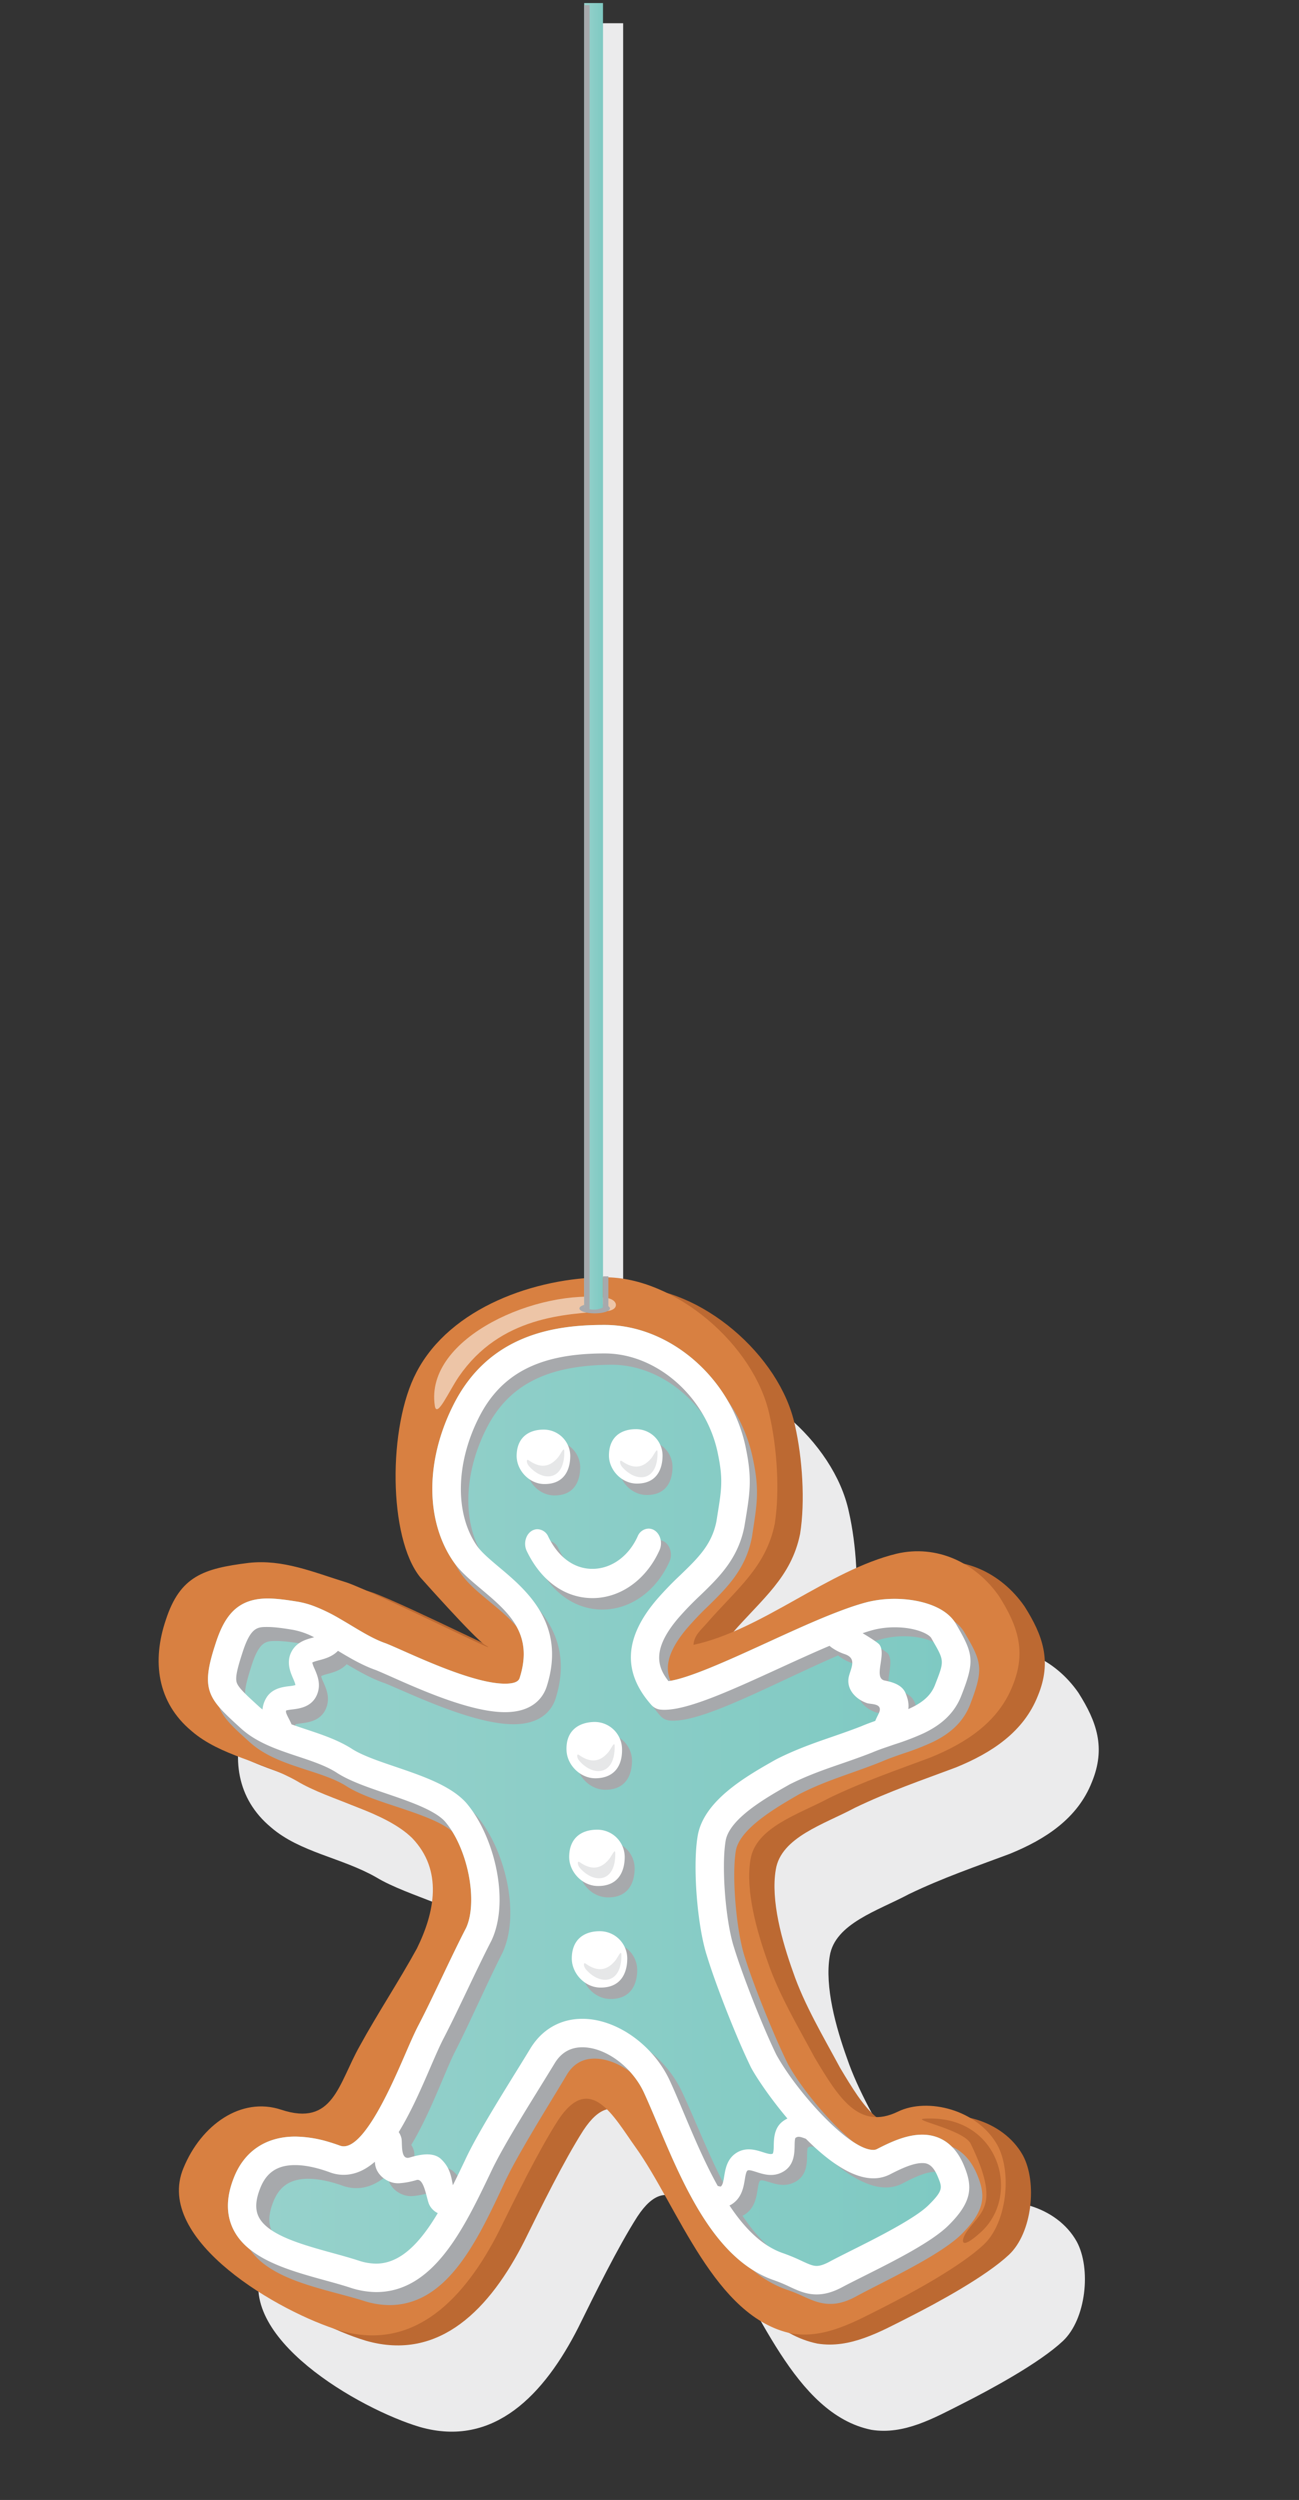 <svg xmlns="http://www.w3.org/2000/svg" xmlns:xlink="http://www.w3.org/1999/xlink" viewBox="0 0 966.93 1860.73"><rect x="0" y="0" width="966.93" height="1860.73" fill="#333333" stroke="none"/><defs><linearGradient id="a" x1="154.73" y1="1346.97" x2="722.39" y2="1346.97" gradientUnits="userSpaceOnUse"><stop offset="0" stop-color="#98d2cc"/><stop offset="1" stop-color="#7ec9c2"/></linearGradient><linearGradient id="b" x1="434.85" y1="488.5" x2="448.85" y2="488.5" xlink:href="#a"/></defs><g style="isolation:isolate"><rect x="447" y="17.29" width="16.85" height="970.92" fill="#ebebec" style="mix-blend-mode:multiply"/><path d="M371.86,1245.76C348,1216.34,347.71,1133.53,369,1093.1c25.26-48.52,89-70.37,140-70.66,52.4-.3,111.81,50.42,122.86,102.77,5.51,24.15,7.71,56.56,3.82,80.77-6.54,32.28-28.29,48.36-50.48,73.86-4.75,5.45-9.52,9.12-10,16.17,51-11,100.3-55.49,151.29-67.87,29.53-6.89,58.66,6.38,76.27,31.82,13.56,21.42,20.55,40.86,10,66.46-10.59,26.93-34.36,42.52-61.17,53.42-25.48,9.55-49.62,17.75-75.08,30-22.78,12.22-55,21.82-58.86,46-3.9,22.86,4.66,53.38,12.85,76.18,8.2,24.14,22.79,48.58,35,71.36,17.63,29.46,32.72,54.23,62,39.95,21.74-10.58,59.11-1.67,74,25.12,10.86,20.09,7,57.74-10.33,74S738,1778.16,716.57,1789s-43.7,23.43-67.92,19.53C590.81,1796.8,564,1714.31,532,1669.65c-16.11-22.5-33.58-56.25-57.55-19.84-14.66,22.93-31.92,58.14-43.88,82.38-25.25,49.87-62.81,90-118,74.24-44.41-13.18-139.45-67.23-116.91-121.11,13.25-32.32,43.07-53.21,72.65-43.41,38.87,12.88,42.56-19.05,58.52-47.36,13.3-24.27,29.28-48.38,42.59-72.64,13.28-26.94,19.49-58.06-3.49-82.11-20.27-20-61.63-27.87-85.9-42.51-25.61-14.64-56.71-18.49-78.31-37.19-25.66-21.35-29.69-52.06-19.12-83,10.57-32.31,28-38,61.58-42.17,25.51-2.83,47.73,6.79,73.31,14.7,25.58,9.27,122,57.82,102.55,46.28C412.43,1291.39,371.86,1245.76,371.86,1245.76Z" fill="#ebebec" style="mix-blend-mode:multiply"/><path d="M331.77,1181.49c-23.85-29.43-24.15-112.24-2.88-152.67,25.26-48.51,89-70.38,140-70.66,52.4-.3,111.81,50.43,122.85,102.77,5.51,24.15,7.71,56.56,3.82,80.77-6.54,32.28-28.28,48.36-50.48,73.85-4.75,5.46-9.52,9.13-10,16.18,51-11,100.3-55.49,151.28-67.87,29.53-6.88,58.66,6.38,76.28,31.82,13.56,21.42,20.55,40.86,9.94,66.45-10.59,26.94-34.36,42.53-61.17,53.43-25.48,9.55-49.62,17.75-75.08,30-22.78,12.23-55,21.82-58.86,46-3.91,22.86,4.67,53.38,12.86,76.18,8.2,24.14,22.78,48.58,35,71.35,17.64,29.47,32.72,54.24,62,40,21.74-10.6,59.12-1.68,74.05,25.11,10.86,20.09,7,57.74-10.33,74s-53.22,35.74-74.66,46.61-43.7,23.43-67.91,19.54c-57.84-11.77-84.68-94.26-116.68-138.93-16.12-22.49-33.58-56.24-57.56-19.82-14.65,22.92-31.92,58.13-43.88,82.37-25.24,49.87-62.81,90.06-118,74.24C228,1729,133,1674.92,155.54,1621c13.25-32.32,43.07-53.21,72.65-43.41,38.87,12.88,42.56-19.05,58.53-47.36C300,1506,316,1481.9,329.3,1457.63c13.28-27,19.49-58.05-3.48-82.11-20.28-20-61.64-27.87-85.91-42.51-25.62-14.64-56.71-18.49-78.31-37.19-25.66-21.35-29.69-52.06-19.12-83,10.57-32.31,28-38,61.58-42.18,25.51-2.82,47.73,6.79,73.31,14.71,25.59,9.26,122,57.82,102.56,46.29C372.34,1227.11,331.77,1181.49,331.77,1181.49Z" fill="#bc6932"/><path d="M312.83,1174C289,1144.6,288.68,1061.8,310,1021.37c25.26-48.52,89-70.38,140-70.67,52.4-.29,111.81,50.43,122.86,102.78,5.51,24.15,7.71,56.55,3.82,80.76-6.55,32.29-28.29,48.37-50.48,73.86-4.75,5.46-9.52,9.12-10,16.18,51-11,100.3-55.49,151.29-67.87,29.53-6.89,58.66,6.38,76.27,31.81,13.55,21.43,20.55,40.87,10,66.46-10.6,26.93-34.36,42.53-61.18,53.43-25.47,9.55-49.61,17.75-75.07,30-22.78,12.22-55,21.81-58.87,46-3.9,22.87,4.67,53.38,12.86,76.18,8.2,24.14,22.78,48.59,35,71.36,17.63,29.46,32.72,54.24,62,40,21.75-10.59,59.12-1.67,74,25.11,10.87,20.1,7.05,57.75-10.33,74s-53.21,35.74-74.65,46.6-43.7,23.43-67.92,19.54c-57.84-11.76-84.68-94.25-116.68-138.92-16.11-22.5-33.58-56.25-57.55-19.83-14.66,22.93-31.92,58.13-43.88,82.38-25.25,49.86-62.81,90-118,74.24-44.41-13.19-139.45-67.23-116.91-121.12,13.25-32.31,43.07-53.21,72.65-43.41,38.87,12.89,42.56-19.05,58.52-47.35,13.3-24.27,29.28-48.38,42.58-72.64,13.29-27,19.5-58.06-3.48-82.11-20.27-20-61.64-27.87-85.9-42.52-25.62-14.63-56.71-18.49-78.32-37.18-25.65-21.35-29.68-52.07-19.11-83,10.56-32.32,28-38,61.57-42.18,25.52-2.83,47.74,6.79,73.32,14.71,25.58,9.26,122,57.81,102.55,46.28C353.4,1219.66,312.83,1174,312.83,1174Z" fill="#d88041"/><path d="M686.47,1588.83c-11.82,0-23.64,5.55-33.79,10.78a5.91,5.91,0,0,1-2.69.56c-6.15,0-14.69-5-23.87-12.67-4.09-3.42-8.3-7.36-12.49-11.63-14.22-14.46-28.14-32.65-35.82-46.67-9.94-20.41-24.86-58.22-31.43-79.67-6.24-19.22-9.47-59.9-6.27-79.22,2.6-16.6,30.28-32.31,46.82-41.69l.67-.39c13.18-6.67,25.62-11,38.79-15.54,7.33-2.54,14.91-5.16,22.74-8.25l.28-.12c2.35-1,4.81-1.93,7.32-2.83,2.89-1,5.87-2,8.95-3.08a190.29,190.29,0,0,0,21.91-8.36c12.06-5.79,22.81-14.09,28.24-28.62,9.82-25,8.51-30.65-3.24-51l-1.26-2.18-.23-.37c-8.27-13.11-28.63-17.81-44.93-17.85a85.16,85.16,0,0,0-20.38,2.36c-2.41.61-4.94,1.34-7.57,2.16-6.83,2.14-14.37,5-22.31,8.19-14.15,5.76-29.61,12.83-44.77,19.78-27.63,12.65-58.69,26.88-73.58,28.73-8.24-10.56-12.45-23.55,7.17-46.7a233.52,233.52,0,0,1,16.48-17.06c13.85-13.37,28.18-27.2,32.86-51.16l.06-.39,1-6c2.94-18.2,4.71-29.18.31-50.79-9.77-52-55.92-92.86-105.07-93-35.84-.08-86.58,6.1-113.31,60.41-20.54,41.33-20.32,85.75.57,115.94,5,7.25,12.53,13.54,20.47,20.22,20.2,17,39.27,33,28.76,66-.42,1.34-1.42,4.47-11,4.45h0c-20.93,0-56.67-16-75.88-24.5-5-2.21-9.31-4.14-12.49-5.4a3.7,3.7,0,0,0-.5-.19c-8.29-2.85-16.74-7.93-25.68-13.3-2.85-1.71-5.73-3.43-8.64-5.11a127.24,127.24,0,0,0-18.72-9.12,64.6,64.6,0,0,0-12.18-3.37c-8.8-1.44-16-2.4-22.46-2.42-23.55,0-32.74,14-39.27,34.91-10.63,32.73-5.17,39.46,17.37,60l.95.86a63.16,63.16,0,0,0,9.65,7.48c7.76,4.94,16.41,8.38,25.14,11.41,2.78,1,5.59,1.92,8.37,2.84,10.64,3.54,20.69,6.87,28.63,11.85,9.66,6.4,23.14,11,37.42,15.85,16.72,5.7,35.69,12.15,43.5,20.62,17,19.52,25,59.49,15.87,79.39-5.75,11.11-11.86,23.93-17.77,36.32s-11.9,25-17.44,35.66c-3,5.65-6.36,13.39-10.24,22.35-5.65,13-14.87,34.28-24.78,49.61-6.95,10.77-14.24,18.61-20.86,18.6a8.5,8.5,0,0,1-2.89-.54c-2.77-1-5.49-1.91-8.17-2.7a89.73,89.73,0,0,0-25-4c-21.79,0-38.05,10.88-45.75,30.72-5.73,14.43-5.84,27.35-.34,38.39,11,22.11,41.35,30.46,68.12,37.84,6.85,1.89,13.33,3.67,19.22,5.61A63.21,63.21,0,0,0,279.9,1706c32.64.08,53.51-27.47,70.42-59,3.31-6.17,6.47-12.49,9.53-18.79,1.77-3.62,3.5-7.25,5.21-10.82l.51-1.07c7.56-16.19,23.81-42.48,36.87-63.6,4-6.54,7.74-12.52,10.65-17.34,4.78-7.7,11.65-11.6,20.4-11.58,17.37,0,37.16,14.69,46,34.07,3.27,7.15,6.63,15.11,10.19,23.55,6.05,14.37,12.59,29.87,20.12,44.8,2.43,4.81,5,9.57,7.63,14.21,14.78,25.84,33.3,48,58.6,56.71a116.26,116.26,0,0,1,11.54,4.8c6.44,3,12.53,5.8,20.25,5.81,6.14,0,12.29-1.75,19.35-5.53,4-2.15,9.35-4.83,15.51-7.92,22.65-11.35,50.83-25.48,63.4-38,17.91-17.75,17.92-28.89,11.48-44.44C709.69,1592.87,696.31,1588.85,686.47,1588.83Z" fill="url(#a)"/><path d="M451.52,975.88c9.58-.69,8.88-8.49.25-9.79-50-7.49-135.8,28.92-128.11,80.2,1.48,9.85,10.46-10.8,17.81-21.54C372.47,979.5,421.33,978.08,451.52,975.88Z" fill="#edc5a7"/><path d="M718.93,1662.08c-3.21,5-5,14,11.23-.72,30.49-27.76,13.4-87.84-42.13-84.42-10.66.66,29.4,8.09,34.6,18.79C745.72,1643.26,729,1646.3,718.93,1662.08Z" fill="#bc6932"/><g style="mix-blend-mode:multiply"><path d="M449.21,1198h0c20.59-.35,39.41-14,49.13-35.72,2.28-5.07.83-11.4-3.3-14.4a8.19,8.19,0,0,0-4.9-1.61,9.08,9.08,0,0,0-8.07,5.74c-6.6,14.7-19.3,24-33.17,24.22h-.54c-13.52.07-25.51-8.68-32.88-24a9.1,9.1,0,0,0-8.08-5.5,8.28,8.28,0,0,0-5,1.77c-4.06,3.14-5.33,9.52-2.91,14.51,10.74,22.35,28.67,35.11,49.19,35Z" fill="#a7a9ac"/><path d="M695.78,1595.34c-11.82.06-23.59,5.74-33.7,11a5.66,5.66,0,0,1-2.69.58c-6.14,0-14.72-4.89-24-12.48-4.12-3.38-8.36-7.28-12.59-11.52-14.33-14.35-28.4-32.43-36.18-46.38-10.1-20.34-25.33-58-32.07-79.42-6.39-19.18-9.94-59.83-6.89-79.18,2.47-16.61,30-32.54,46.48-42.06l.67-.39c13.13-6.78,25.53-11.18,38.67-15.84,7.3-2.6,14.86-5.28,22.67-8.43l.28-.12c2.34-1,4.79-2,7.3-2.89,2.88-1.07,5.85-2.1,8.92-3.16a190.76,190.76,0,0,0,21.85-8.53c12-5.88,22.69-14.27,28-28.84,9.63-25.1,8.28-30.71-3.64-51l-1.28-2.17-.22-.36c-8.38-13-28.78-17.59-45.08-17.5a85.56,85.56,0,0,0-20.36,2.53c-2.4.62-4.93,1.37-7.55,2.21-6.82,2.2-14.32,5.07-22.25,8.37-14.09,5.87-29.5,13.07-44.61,20.13-27.53,12.87-58.47,27.34-73.35,29.32-8.33-10.49-12.64-23.45,6.81-46.76a234.52,234.52,0,0,1,16.34-17.18c13.74-13.49,28-27.44,32.44-51.43,0-.13.05-.26.07-.39l.9-6c2.79-18.23,4.48-29.22-.09-50.8-10.19-51.94-56.66-92.4-105.81-92.13-35.84.2-86.53,6.78-112.82,61.31-20.22,41.48-19.65,85.91,1.49,115.92,5.07,7.21,12.63,13.45,20.62,20.06,20.33,16.8,39.53,32.67,29.29,65.74-.42,1.34-1.39,4.49-11,4.54h0c-20.93.12-56.81-15.5-76.07-23.89-5-2.18-9.35-4.07-12.54-5.32l-.5-.17c-8.31-2.79-16.8-7.79-25.79-13.1-2.87-1.69-5.76-3.38-8.68-5a126.13,126.13,0,0,0-18.79-9,64.63,64.63,0,0,0-12.21-3.28c-8.81-1.37-16-2.27-22.47-2.23-23.55.13-32.64,14.22-39,35.21-10.36,32.82-4.85,39.5,17.86,59.87l.94.86a63.65,63.65,0,0,0,9.72,7.4c7.79,4.88,16.47,8.24,25.22,11.22,2.8.94,5.61,1.86,8.4,2.77,10.66,3.45,20.74,6.7,28.72,11.62,9.71,6.33,23.23,10.81,37.54,15.55,16.77,5.57,35.79,11.87,43.67,20.27,17.16,19.39,25.44,59.3,16.5,79.27-5.67,11.15-11.68,24-17.49,36.46s-11.71,25.06-17.15,35.79c-3,5.67-6.26,13.44-10.07,22.43-5.54,13.06-14.59,34.4-24.37,49.81-6.87,10.83-14.11,18.73-20.72,18.77a8.4,8.4,0,0,1-2.89-.53c-2.79-1-5.52-1.86-8.21-2.63a90,90,0,0,0-25-3.8c-21.79.13-38,11.19-45.51,31.09-5.61,14.48-5.62,27.39,0,38.39,11.19,22,41.6,30.13,68.43,37.3,6.86,1.84,13.35,3.57,19.26,5.46a63.12,63.12,0,0,0,19,3c32.65-.19,53.29-27.89,70-59.58,3.26-6.2,6.36-12.54,9.38-18.87,1.73-3.64,3.43-7.27,5.12-10.86l.5-1.07c7.43-16.26,23.47-42.68,36.36-63.9,4-6.58,7.65-12.58,10.51-17.42,4.73-7.74,11.56-11.7,20.31-11.74,17.38-.1,37.28,14.39,46.29,33.7,3.32,7.12,6.74,15.06,10.36,23.46,6.17,14.33,12.84,29.78,20.49,44.65,2.46,4.8,5,9.53,7.73,14.15,15,25.72,33.68,47.77,59.06,56.24a114.25,114.25,0,0,1,11.57,4.72c6.47,2.92,12.58,5.69,20.3,5.64,6.14,0,12.27-1.84,19.3-5.68,4-2.19,9.31-4.91,15.46-8.05,22.54-11.53,50.61-25.88,63.09-38.45,17.77-17.9,17.68-29,11.12-44.52C719,1599.19,705.62,1595.28,695.78,1595.34Zm-38.56-375.59a65.26,65.26,0,0,1,15.22-1.86c14.88-.08,24.86,4.47,27.06,7.65l1.15,2c8.87,15.06,8.87,15.06,2.06,32.82-3.24,8.88-10.49,14.14-19.78,18.32.45-4-.28-7.35-2.17-11.85-2.57-6.13-9.7-8.13-15.54-9.24-9-1.71,1.39-19.6-4.25-26.75-1.16-1.47-7.25-5.25-12.53-8.36C651.54,1221.38,654.5,1220.46,657.22,1219.75ZM182.91,1263c-1.15-3.31-.15-9.06,3.72-21.3,6.13-20.24,11.21-20.27,18.89-20.31,5.36,0,12.34.93,19.09,2a55.68,55.68,0,0,1,15.64,5.39l-.75.21c-4.94,1.36-11.7,3.22-15.55,9.85-4.68,8-1.24,15.85.81,20.53.77,1.74,1.8,4,1.81,5.13a26.61,26.61,0,0,1-4.46.8c-4.93.65-13.18,1.73-17.33,9.29a20,20,0,0,0-2.5,8.27c-1-.74-1.9-1.49-2.78-2.31l-1.11-1C189.86,1271.87,184.23,1266.81,182.91,1263ZM290,1694.56a41.79,41.79,0,0,1-12.49-2c-6.29-2-13-3.82-20.15-5.72-22.55-6-48.11-12.85-55-26.43-2.79-5.49-2.49-12.41.93-21.23,4.5-11.86,12.72-17.42,25.86-17.49,7.49,0,16.23,1.7,26,5.18a29.52,29.52,0,0,0,10.15,1.76c8.57,0,16.26-3.77,23.22-9.92a23.3,23.3,0,0,0,.3,2.46c1.46,8.11,10.14,14,18.22,13.38a57.51,57.51,0,0,0,12.59-2.47c5.85-1.8,7.6,14.51,9.75,18.48a13.83,13.83,0,0,0,6.28,6C323.18,1677.91,308.65,1694.45,290,1694.56Zm228.36-113.48c-3.69-8.56-7.17-16.63-10.63-24-12.47-26.76-40.06-46.07-65.59-45.92-16.11.09-29.7,7.86-38.33,22-2.9,4.89-6.51,10.83-10.46,17.33-13.18,21.69-29.58,48.7-37.48,66l-.45,1c-2.83,6-5.72,12.19-8.71,18.27-.16-.66-.32-1.42-.49-2.31-1.32-7-3.16-12-8.35-16.94-6.14-5.81-16.66-3.17-23.59-1S309,1605,308.2,1601.21a14.14,14.14,0,0,0-2.09-4.71c9.07-15,16.73-33,23.64-49.32,3.63-8.57,6.77-16,9.4-21,5.67-11.16,11.68-24.06,17.52-36.53s11.75-25.16,17.28-36l.19-.4c13.78-30.17.89-78.88-20-102.5-11.77-12.55-32.56-19.45-52.66-26.11-13-4.3-25.23-8.37-32.87-13.34-10.37-6.39-22.15-10.21-33.54-13.89-3.8-1.22-7.51-2.44-11.12-3.72-.69-1.63-1.45-3.09-2.11-4.34-2.21-4.17-2.32-5-1.9-5.94a40.12,40.12,0,0,1,4.5-.76c5.39-.71,14.39-1.9,18.22-11,3.26-7.75.31-14.47-1.86-19.39a25.64,25.64,0,0,1-1.76-4.6c.54-.59,3.63-1.43,5.12-1.84,4.07-1.11,9.72-2.68,13.91-7.13,9.07,5.34,18.43,10.76,28.31,14.1,2.81,1.11,6.88,2.88,11.56,4.92,22.16,9.65,59.24,25.79,84.64,25.65h0c21.85-.12,28.87-12.23,31.1-19.44,14.44-46.62-15.93-71.72-36-88.33-6.87-5.67-13.36-11-16.8-15.92-16.44-23.36-16.35-60.44.25-94.51,16.33-33.86,45.29-49.09,93.89-49.37,39.32-.22,76.62,32.74,84.94,75.19,3.8,18,2.59,25.92-.08,43.37l-.89,5.84c-3.3,17.33-13.51,27.35-26.43,40A251.7,251.7,0,0,0,494.74,1199c-23.77,28.5-24.8,54.07-3.15,78.14a10.57,10.57,0,0,0,7,3.48c.86.07,1.78.1,2.71.09,18-.1,49.13-14.66,85.2-31.53,12.64-5.91,25.48-11.91,37.39-17.06a16.55,16.55,0,0,0,2,1.57,37.9,37.9,0,0,0,9.45,4.58c8.72,2.92,5,9.49,3.28,15.78-2.71,9.92,5,17.67,13.46,20.5,3.1,1,12.45-.16,8.78,7.69-.77,1.68-1.75,3.55-2.52,5.5-3.43,1.23-6.87,2.53-10.21,4-7.34,3-14.63,5.55-21.69,8.06-13.29,4.71-27,9.6-41.53,17.11-.15.07-.29.15-.43.23l-.89.51c-21,12.17-52.85,30.57-56.81,57.19-3.55,22.57.28,66.69,7.69,88.91,7.09,22.53,22.68,61.09,33.35,82.53a2.82,2.82,0,0,0,.23.42c4.08,7.37,14.25,22.35,27.24,37.49a21.29,21.29,0,0,0-2.9,1.73c-6.9,4.87-7,13-7.12,18.33,0,1.88-.09,5.35-.71,6.14-1.34.76-3.69.11-7.41-1-5.27-1.63-13.23-4.11-20.58,1.36-6.1,4.56-7.17,11.63-8,16.81-.68,4.33-1.18,6.63-2.53,7.68a10.41,10.41,0,0,1-2.26-.45C534.09,1617.52,525.85,1598.4,518.39,1581.08Zm182.53,66.68c-10.1,10.17-38.75,24.82-57.71,34.51-6.29,3.22-11.71,6-16,8.32-3.77,2.07-6.8,3.08-9.26,3.1-3,0-6-1.29-11.45-3.77a134.33,134.33,0,0,0-13.61-5.51c-15.81-5.28-28.94-18.53-40.2-35.22.39-.2.78-.34,1.18-.58,7.89-4.8,9.14-12.89,10.07-18.78.43-2.79.92-6,1.92-6.7s3.22,0,6.64,1c5.22,1.64,12.39,3.85,19.67-.25,8.39-4.73,8.54-13.58,8.63-19.45,0-1.92.08-5.16.55-5.88,1.82-1.3,3.11-1.22,7.83.58,16.13,16,34.39,29.09,50.31,29a26.75,26.75,0,0,0,12.41-3c8.48-4.45,17.25-8.58,24-8.61,2.61,0,7.46,0,11.66,9.89C711.08,1634.7,711.92,1636.67,700.92,1647.76Z" fill="#a7a9ac"/><path d="M450.16,1332.11c15.5.29,20.35-10.78,20.29-21.91a20.42,20.42,0,0,0-20.78-20c-11.42.07-20.51,6.17-20.55,20.28C429.08,1321.57,438.75,1331.9,450.16,1332.11Z" fill="#a7a9ac"/><path d="M452.13,1412.24c15.49.3,20.35-10.77,20.28-21.91a20.41,20.41,0,0,0-20.77-20c-11.42.06-20.51,6.16-20.56,20.28C431.05,1401.7,440.71,1412,452.13,1412.24Z" fill="#a7a9ac"/><path d="M453.57,1445.89c-11.41.06-20.5,6.16-20.55,20.28,0,11.13,9.63,21.46,21,21.68,15.5.28,20.36-10.78,20.29-21.92A20.42,20.42,0,0,0,453.57,1445.89Z" fill="#a7a9ac"/><path d="M431.87,1091.9a19.71,19.71,0,0,0-20.06-19.35c-11,.07-19.78,6-19.83,19.58,0,10.75,9.29,20.72,20.31,20.92C427.25,1113.33,431.93,1102.65,431.87,1091.9Z" fill="#a7a9ac"/><path d="M481,1112.72c15,.28,19.65-10.4,19.59-21.15a19.72,19.72,0,0,0-20.06-19.35c-11,.06-19.79,6-19.83,19.57C460.65,1102.54,470,1112.52,481,1112.72Z" fill="#a7a9ac"/></g><path d="M441.81,1189.48h0c20.58-.35,39.41-14,49.13-35.72,2.27-5.08.82-11.4-3.31-14.4a8.26,8.26,0,0,0-4.89-1.62,9.08,9.08,0,0,0-8.07,5.74c-6.6,14.7-19.31,24-33.18,24.22H441c-13.52.08-25.51-8.67-32.89-24a9.07,9.07,0,0,0-8.08-5.5,8.23,8.23,0,0,0-5,1.77c-4.06,3.14-5.34,9.52-2.91,14.51,10.74,22.35,28.67,35.11,49.19,35Z" fill="#fff"/><path d="M686.47,1588.83c-11.82,0-23.64,5.55-33.79,10.78a5.91,5.91,0,0,1-2.69.56c-6.15,0-14.69-5-23.87-12.67-4.09-3.42-8.3-7.36-12.49-11.63-14.22-14.46-28.14-32.65-35.82-46.67-9.94-20.41-24.86-58.22-31.43-79.67-6.24-19.22-9.47-59.9-6.27-79.22,2.6-16.6,30.28-32.31,46.82-41.69l.67-.39c13.18-6.67,25.62-11,38.79-15.54,7.33-2.54,14.91-5.16,22.74-8.25l.28-.12c2.35-1,4.81-1.93,7.32-2.83,2.89-1,5.87-2,8.95-3.08a190.29,190.29,0,0,0,21.91-8.36c12.06-5.79,22.81-14.09,28.24-28.62,9.82-25,8.51-30.65-3.24-51l-1.26-2.18-.23-.37c-8.27-13.11-28.63-17.81-44.93-17.85a85.16,85.16,0,0,0-20.38,2.36c-2.41.61-4.94,1.34-7.57,2.16-6.83,2.14-14.37,5-22.31,8.19-14.15,5.76-29.61,12.83-44.77,19.78-27.63,12.65-58.69,26.88-73.58,28.73-8.24-10.56-12.45-23.55,7.17-46.7a233.52,233.52,0,0,1,16.48-17.06c13.85-13.37,28.18-27.2,32.86-51.16l.06-.39,1-6c2.94-18.2,4.71-29.18.31-50.79-9.77-52-55.92-92.86-105.07-93-35.84-.08-86.58,6.1-113.31,60.41-20.54,41.33-20.32,85.75.57,115.94,5,7.25,12.53,13.54,20.47,20.22,20.2,17,39.27,33,28.76,66-.42,1.34-1.42,4.47-11,4.45h0c-20.93,0-56.67-16-75.88-24.5-5-2.21-9.31-4.14-12.49-5.4a3.7,3.7,0,0,0-.5-.19c-8.29-2.85-16.74-7.93-25.68-13.3-2.85-1.71-5.73-3.43-8.64-5.11a127.24,127.24,0,0,0-18.72-9.12,64.6,64.6,0,0,0-12.18-3.37c-8.8-1.44-16-2.4-22.46-2.42-23.55,0-32.74,14-39.27,34.91-10.63,32.73-5.17,39.46,17.37,60l.95.86a63.16,63.16,0,0,0,9.65,7.48c7.76,4.94,16.41,8.38,25.14,11.41,2.78,1,5.59,1.92,8.37,2.84,10.64,3.54,20.69,6.87,28.63,11.85,9.66,6.4,23.14,11,37.42,15.85,16.72,5.7,35.69,12.15,43.5,20.62,17,19.52,25,59.49,15.87,79.39-5.75,11.11-11.86,23.93-17.77,36.32s-11.9,25-17.44,35.66c-3,5.65-6.36,13.39-10.24,22.35-5.65,13-14.87,34.28-24.78,49.61-6.95,10.77-14.24,18.61-20.86,18.6a8.5,8.5,0,0,1-2.89-.54c-2.77-1-5.49-1.91-8.17-2.7a89.73,89.73,0,0,0-25-4c-21.79,0-38.05,10.88-45.75,30.72-5.73,14.43-5.84,27.35-.34,38.39,11,22.11,41.35,30.46,68.12,37.84,6.85,1.89,13.33,3.67,19.22,5.61A63.21,63.21,0,0,0,279.9,1706c32.64.08,53.51-27.47,70.42-59,3.31-6.17,6.47-12.49,9.53-18.79,1.77-3.62,3.5-7.25,5.21-10.82l.51-1.07c7.56-16.19,23.81-42.48,36.87-63.6,4-6.54,7.74-12.52,10.65-17.34,4.78-7.7,11.65-11.6,20.4-11.58,17.37,0,37.16,14.69,46,34.07,3.27,7.15,6.63,15.11,10.19,23.55,6.05,14.37,12.59,29.87,20.12,44.8,2.43,4.81,5,9.57,7.63,14.21,14.78,25.84,33.3,48,58.6,56.71a116.26,116.26,0,0,1,11.54,4.8c6.44,3,12.53,5.8,20.25,5.81,6.14,0,12.29-1.75,19.35-5.53,4-2.15,9.35-4.83,15.51-7.92,22.65-11.35,50.83-25.48,63.4-38,17.91-17.75,17.92-28.89,11.48-44.44C709.69,1592.87,696.31,1588.85,686.47,1588.83Zm-35.59-375.89a65.6,65.6,0,0,1,15.24-1.73c14.88,0,24.82,4.67,27,7.86l1.14,2c8.74,15.13,8.74,15.13,1.8,32.83-3.31,8.86-10.61,14.06-19.93,18.17.48-4-.22-7.35-2.08-11.88-2.52-6.14-9.63-8.2-15.47-9.35-8.94-1.78,1.54-19.59-4-26.78-1.15-1.47-7.2-5.31-12.47-8.46C645.2,1214.53,648.16,1213.64,650.88,1212.94Zm-474.64,39.47c-1.11-3.33-.07-9.06,3.9-21.28,6.29-20.18,11.36-20.17,19-20.16,5.36,0,12.34,1,19.08,2.14a56.06,56.06,0,0,1,15.6,5.52l-.76.21c-4.95,1.31-11.72,3.12-15.62,9.72-4.74,8-1.37,15.84.65,20.54.76,1.74,1.76,4.05,1.77,5.14a27.44,27.44,0,0,1-4.47.77c-4.94.61-13.2,1.62-17.4,9.15a20.08,20.08,0,0,0-2.58,8.25c-.94-.75-1.88-1.51-2.75-2.33l-1.1-1C183.13,1261.36,177.54,1256.25,176.24,1252.41Zm103.7,432.42a41.74,41.74,0,0,1-12.46-2.08c-6.28-2.07-13-3.92-20.12-5.88-22.49-6.2-48-13.23-54.8-26.87-2.74-5.51-2.39-12.42,1.1-21.21,4.6-11.83,12.86-17.32,26-17.3,7.49,0,16.22,1.84,25.93,5.4a29.51,29.51,0,0,0,10.13,1.84c8.58,0,16.3-3.65,23.31-9.73.06.84.14,1.67.27,2.44,1.4,8.13,10,14.13,18.12,13.54a58.22,58.22,0,0,0,12.61-2.37c5.86-1.76,7.47,14.57,9.6,18.55a13.88,13.88,0,0,0,6.23,6.09C313.23,1668.44,298.57,1684.87,279.94,1684.83Zm229.25-111.67c-3.62-8.58-7-16.68-10.43-24.12-12.26-26.85-39.7-46.39-65.22-46.44-16.12,0-29.77,7.63-38.51,21.7-2.94,4.88-6.6,10.78-10.6,17.25-13.35,21.6-30,48.47-38,65.7l-.46,1c-2.88,6-5.82,12.14-8.85,18.2-.16-.66-.31-1.42-.47-2.32-1.27-7-3.07-12-8.22-17-6.1-5.87-16.63-3.31-23.58-1.25s-5.23-10.44-6-14.24a13.9,13.9,0,0,0-2.06-4.72c9.19-14.91,17-32.9,24-49.14,3.71-8.53,6.92-15.92,9.57-20.92,5.76-11.11,11.88-24,17.81-36.39s11.95-25.06,17.57-35.9c.07-.13.13-.27.19-.4,14-30.06,1.52-78.87-19.21-102.65-11.66-12.65-32.39-19.7-52.44-26.53-12.94-4.4-25.16-8.56-32.76-13.6-10.33-6.47-22.07-10.38-33.44-14.15-3.78-1.26-7.49-2.5-11.09-3.81-.67-1.64-1.43-3.11-2.07-4.35-2.18-4.19-2.28-5.06-1.86-6a40.89,40.89,0,0,1,4.51-.73c5.39-.67,14.41-1.78,18.31-10.81,3.32-7.72.42-14.47-1.71-19.4a25.18,25.18,0,0,1-1.72-4.62c.54-.58,3.64-1.4,5.13-1.8,4.09-1.08,9.74-2.6,14-7,9,5.42,18.36,10.91,28.21,14.33,2.8,1.13,6.85,2.93,11.53,5,22.07,9.82,59,26.26,84.42,26.32h0c21.84.06,28.95-12,31.24-19.19,14.82-46.5-15.35-71.84-35.32-88.6-6.82-5.74-13.27-11.15-16.67-16.07C338.73,1127,339.11,1090,356,1056c16.6-33.74,45.68-48.74,94.29-48.63,39.31.09,76.35,33.34,84.33,75.86,3.66,18,2.38,25.94-.42,43.37l-.93,5.83c-3.45,17.31-13.74,27.25-26.76,39.82a251.21,251.21,0,0,0-17.91,18.6c-24,28.31-25.24,53.86-3.79,78.11a10.56,10.56,0,0,0,7,3.53c.87.08,1.77.12,2.71.12,18,0,49.24-14.27,85.44-30.85,12.69-5.81,25.58-11.71,37.53-16.77a15.77,15.77,0,0,0,2,1.59,37.69,37.69,0,0,0,9.41,4.65c8.7,3,4.92,9.53,3.16,15.8-2.8,9.9,4.82,17.71,13.29,20.61,3.09,1.06,12.45-.05,8.72,7.77-.79,1.66-1.78,3.53-2.57,5.47-3.43,1.21-6.87,2.47-10.23,3.91-7.37,2.9-14.68,5.43-21.75,7.88-13.34,4.61-27.13,9.38-41.68,16.78l-.42.23-.9.5c-21.14,12-53.09,30.15-57.26,56.73-3.73,22.55-.25,66.69,7,89,6.92,22.59,22.19,61.27,32.7,82.8.07.14.14.28.22.42,4,7.4,14.08,22.46,26.95,37.7a21.25,21.25,0,0,0-2.92,1.71c-6.93,4.81-7.12,12.91-7.26,18.28,0,1.87-.13,5.34-.76,6.13-1.34.75-3.69.09-7.4-1.1-5.26-1.68-13.19-4.21-20.59,1.2-6.14,4.5-7.27,11.57-8.12,16.74-.71,4.33-1.22,6.62-2.58,7.67a11.38,11.38,0,0,1-2.26-.48C524.61,1609.72,516.52,1590.54,509.19,1573.16Zm182,68.12c-10.18,10.1-38.94,24.52-58,34.06-6.31,3.17-11.76,5.9-16,8.2-3.79,2-6.84,3-9.29,3-3,0-5.94-1.32-11.41-3.85a137,137,0,0,0-13.57-5.62c-15.77-5.4-28.8-18.76-39.93-35.54a11.51,11.51,0,0,0,1.18-.56c7.94-4.75,9.25-12.83,10.23-18.71.45-2.79,1-6,2-6.69s3.22,0,6.63,1.07c5.21,1.68,12.36,4,19.67-.09,8.44-4.67,8.65-13.52,8.79-19.38,0-1.92.12-5.16.6-5.88,1.83-1.28,3.11-1.19,7.82.65,16,16.12,34.16,29.35,50.08,29.39a26.77,26.77,0,0,0,12.43-2.91c8.52-4.39,17.32-8.45,24-8.43,2.61,0,7.46,0,11.59,10C701.46,1628.31,702.27,1630.28,691.19,1641.28Z" fill="#fff"/><path d="M443.79,1323.58c15.49-.47,19.8-11.76,19.19-22.88a20.42,20.42,0,0,0-21.75-19c-11.39.63-20.17,7.16-19.52,21.26C422.22,1314.09,432.38,1323.93,443.79,1323.58Z" fill="#fff"/><path d="M444.72,1403.76c15.5.29,20.36-10.77,20.29-21.91a20.41,20.41,0,0,0-20.78-20c-11.41.06-20.51,6.15-20.55,20.27C423.65,1393.22,433.31,1403.55,444.72,1403.76Z" fill="#fff"/><path d="M446.17,1437.41c-11.41.06-20.51,6.16-20.55,20.27,0,11.14,9.63,21.47,21,21.68,15.5.29,20.36-10.78,20.29-21.91A20.41,20.41,0,0,0,446.17,1437.41Z" fill="#fff"/><path d="M424.47,1083.42a19.71,19.71,0,0,0-20.05-19.35c-11,.06-19.8,6-19.85,19.58,0,10.74,9.3,20.72,20.31,20.92C419.85,1104.85,424.53,1094.17,424.47,1083.42Z" fill="#fff"/><path d="M473.59,1104.23c15,.29,19.65-10.4,19.59-21.15a19.71,19.71,0,0,0-20.06-19.34c-11,.06-19.79,5.94-19.84,19.57C453.25,1094.06,462.58,1104,473.59,1104.23Z" fill="#fff"/><path d="M431,1306.24c-2-1.4-1.67,2.18.16,4.29,10.59,12.21,26.75,10.91,26.37-11-.07-4-2.74,2.24-4.65,4.55C445.15,1313.44,437.25,1310.62,431,1306.24Z" fill="#e6e7e8"/><path d="M431.46,1386c-2-1.39-1.67,2.19.16,4.3,10.59,12.22,26.75,10.91,26.37-11-.06-4.06-2.74,2.22-4.65,4.54C445.6,1393.19,437.7,1390.36,431.46,1386Z" fill="#e6e7e8"/><path d="M436,1461.56c-2-1.39-1.67,2.19.16,4.3,10.59,12.21,26.75,10.91,26.37-11-.07-4-2.74,2.24-4.65,4.55C450.17,1468.77,442.27,1466,436,1461.56Z" fill="#e6e7e8"/><path d="M462.92,1087.52c-2-1.4-1.67,2.19.16,4.3,10.58,12.21,26.74,10.9,26.37-11-.06-4.06-2.74,2.23-4.66,4.55C477.05,1094.73,469.16,1091.9,462.92,1087.52Z" fill="#e6e7e8"/><path d="M393.52,1086.87c-2-1.39-1.67,2.19.16,4.31,10.59,12.21,26.74,10.9,26.37-11-.07-4.06-2.74,2.23-4.66,4.54C407.66,1094.08,399.76,1091.26,393.52,1086.87Z" fill="#e6e7e8"/><ellipse cx="442.67" cy="973.88" rx="11.37" ry="3.67" fill="#a7a9ac" style="mix-blend-mode:multiply"/><path d="M434.85,2.26h14V973.19h0a16.05,16.05,0,0,1-12.53.55l-1.47-.55Z" fill="url(#b)"/><rect x="434.85" y="3.83" width="4" height="970.92" fill="#a7a9ac" style="mix-blend-mode:multiply"/><rect x="448.85" y="949.99" width="4" height="25" fill="#a7a9ac" style="mix-blend-mode:multiply"/></g></svg>